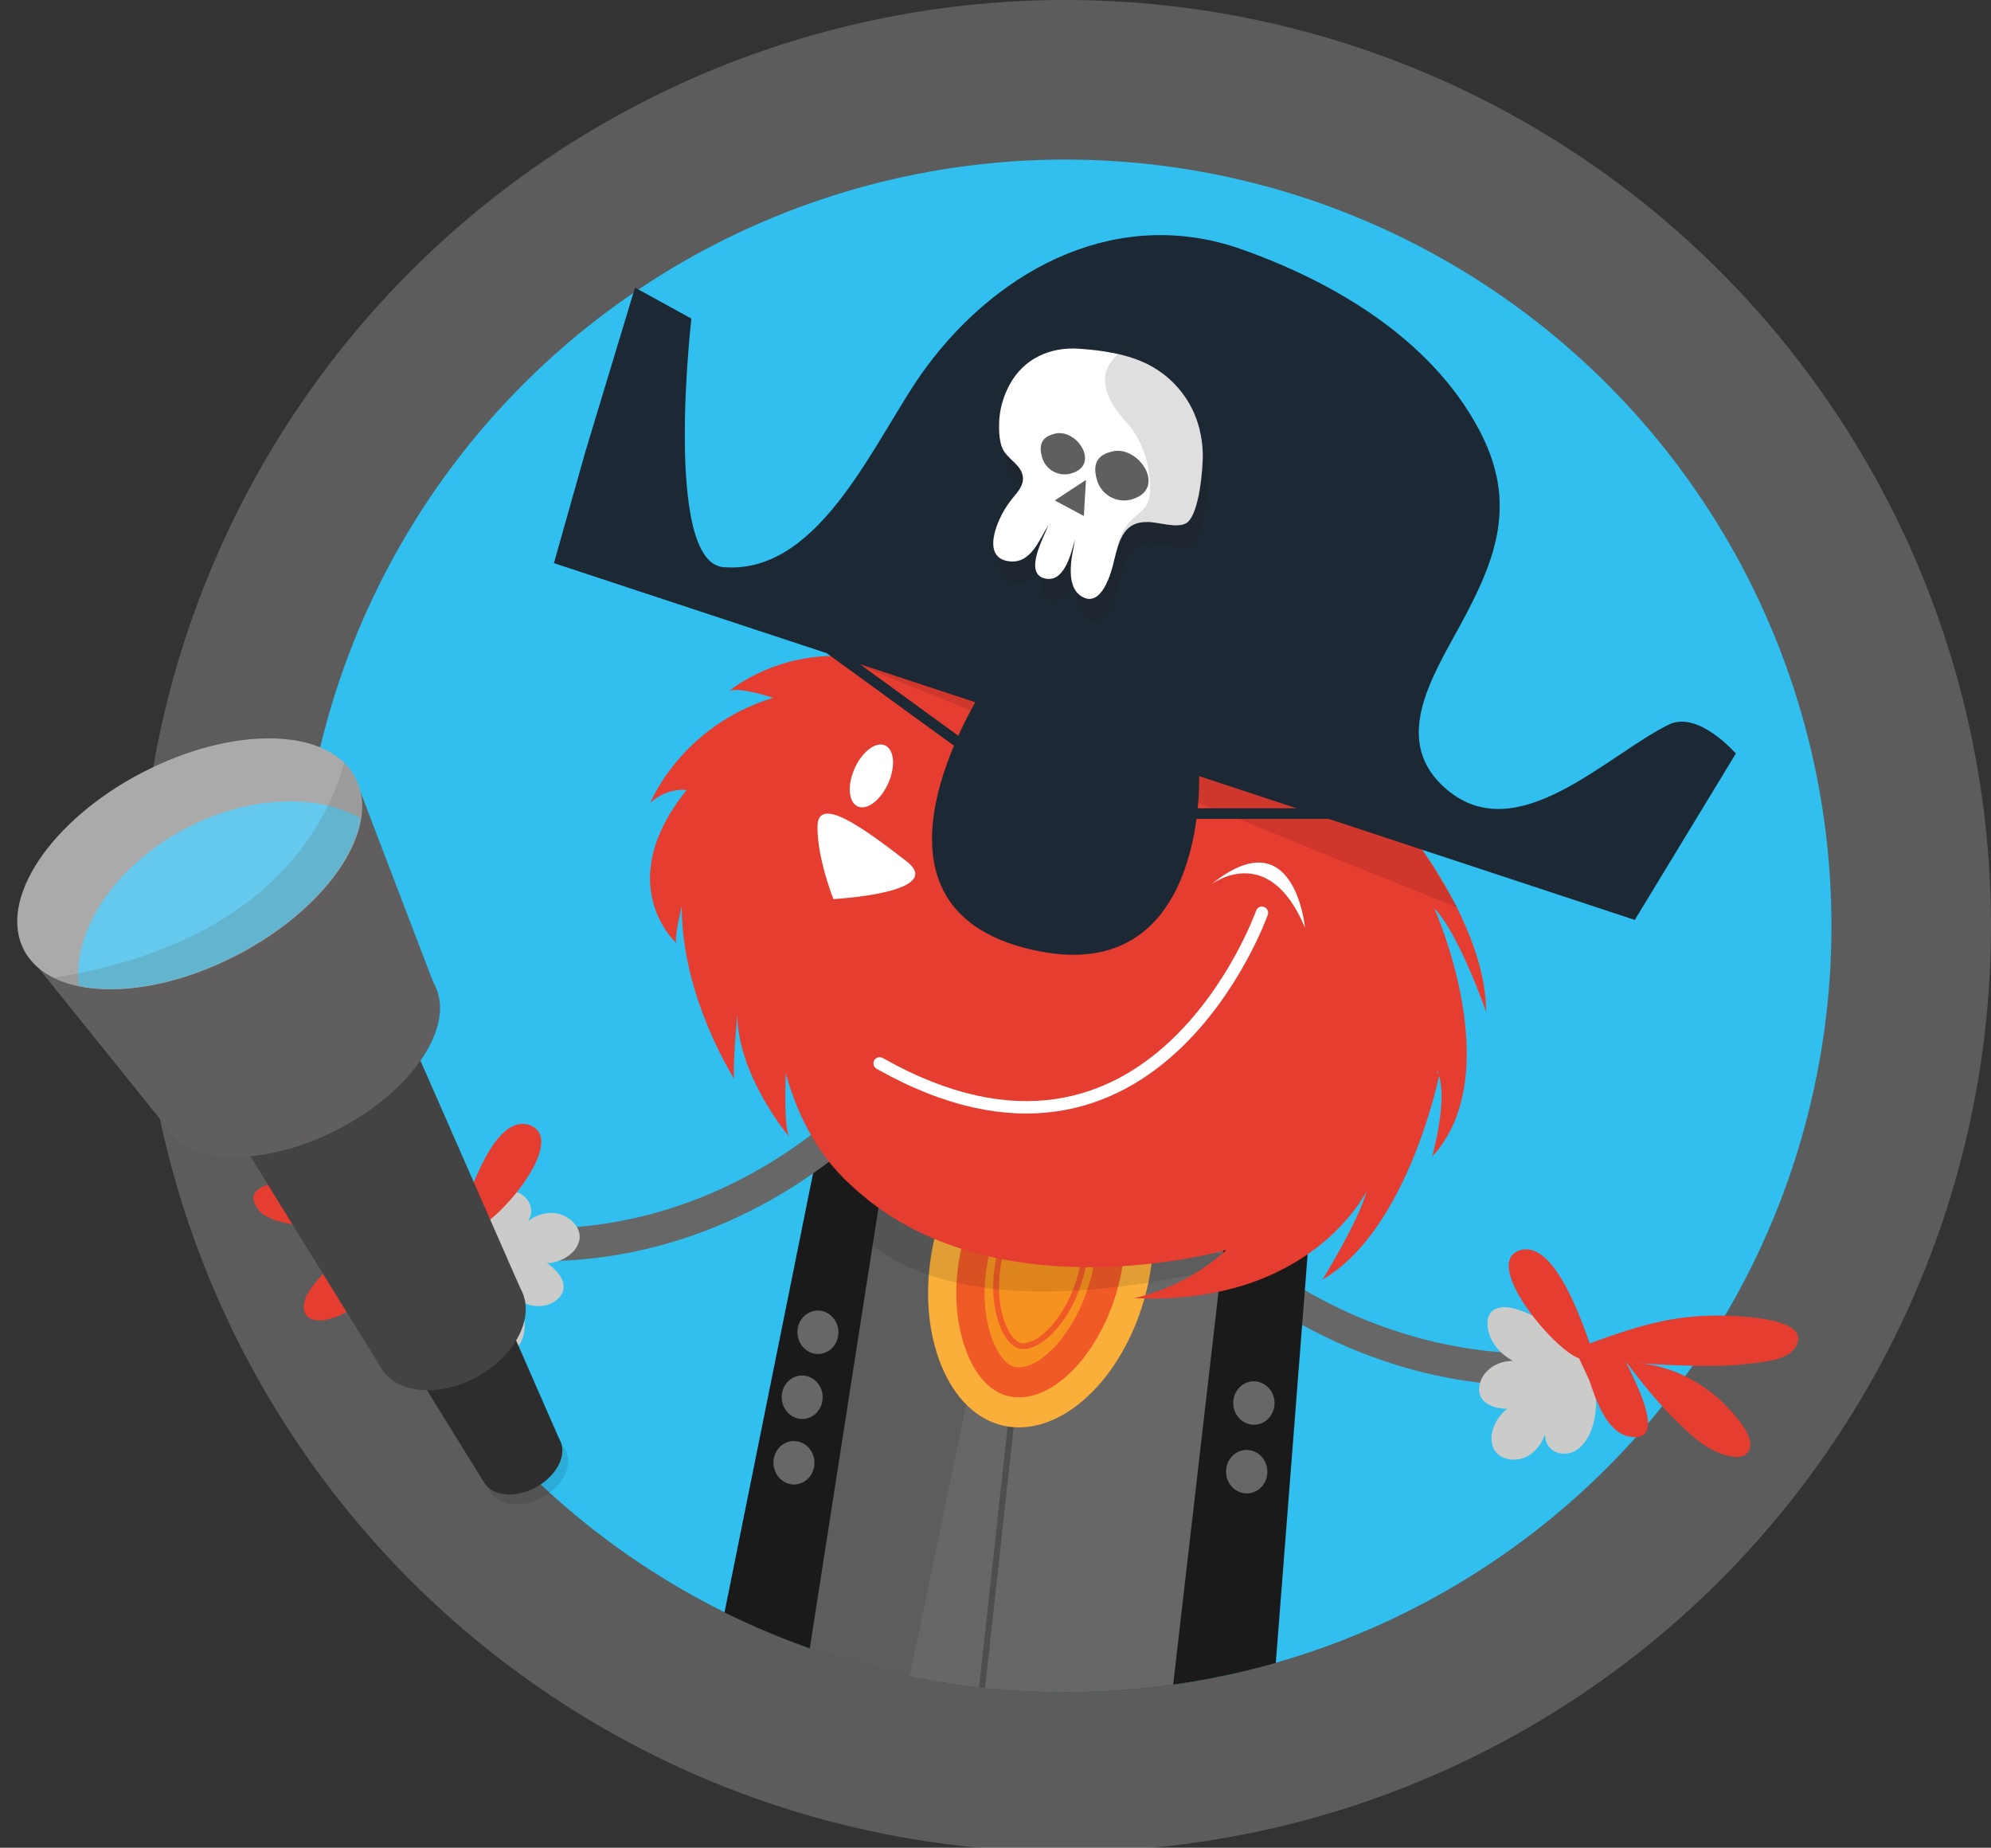 <?xml version="1.0" encoding="utf-8"?>
<!-- Generator: Adobe Illustrator 22.1.0, SVG Export Plug-In . SVG Version: 6.00 Build 0)  -->
<svg version="1.1" id="Layer_1" xmlns="http://www.w3.org/2000/svg" xmlns:xlink="http://www.w3.org/1999/xlink" x="0px" y="0px"
	 viewBox="0 0 1136.9 1054.9" style="enable-background:new 0 0 1136.9 1054.9;" xml:space="preserve">
<rect x="0" y="0" width="1136.9" height="1054.9" fill="#333333" stroke="none"/>
<style type="text/css">
	.st0{opacity:0.2;fill:#FFFFFF;enable-background:new    ;}
	.st1{fill:#30BFEF;}
	.st2{fill:#676767;}
	.st3{fill:#CBCBCA;}
	.st4{fill:#E63D31;}
	.st5{fill:#1A1A1A;}
	.st6{opacity:0.1;enable-background:new    ;}
	.st7{fill:none;stroke:#4D4E4E;stroke-width:3.49;stroke-miterlimit:10;}
	.st8{fill:#FAAF3A;}
	.st9{fill:#F05A26;}
	.st10{fill:#F69220;}
	.st11{fill:none;stroke:#F05A26;stroke-width:3.33;stroke-miterlimit:10;}
	.st12{fill:#FFFFFF;}
	.st13{fill:#1C2833;}
	.st14{opacity:0.2;}
	.st15{fill:#231F1F;}
	.st16{fill:#5E5F5E;}
	.st17{fill:none;stroke:#FFFFFF;stroke-width:7.08;stroke-linecap:round;stroke-linejoin:round;}
	.st18{fill:none;stroke:#1C2833;stroke-width:6.06;stroke-miterlimit:10;}
	.st19{fill:#2D2D2D;}
	.st20{fill:#444344;}
	.st21{fill:#615E5F;}
	.st22{fill:#AAAAAA;}
	.st23{fill:#64C9EC;}
	.st24{opacity:0.2;fill:#5E5F5E;enable-background:new    ;}
</style>
<title>largesf</title>
<g>
	<g id="Layer_1_1_">
		<circle class="st0" cx="608.3" cy="528.6" r="528.6"/>
		<circle class="st1" cx="608.3" cy="528.6" r="437.5"/>
		<path class="st2" d="M720,742.2c-26.8-17.8-54.6-42-81.6-74.8l13.2-11.7c120.4,146.3,257.8,114.1,259.2,113.8l4.7,17.9
			c-1.5,0.4-38.1,9.2-90.7-1.2C796.1,780.6,759.2,768.2,720,742.2z"/>
		<path class="st3" d="M865.2,747.2L865.2,747.2c-5.3-1.5-12-1.6-14.7,3.2c-0.8,1.5-1.2,3.3-1.1,5c-0.1,7.1,4.1,13.9,9.6,18.3
			s12.2,6.8,18.9,8.6c-8.6-7.9-23.3-6.9-30.2,2.1c-2.8,3.7-4.3,9.2-1.9,13.5c1.8,3.2,5.4,4.9,8.8,5.7c6.4,1.5,13.2,0.6,19-2.5
			c-9.5-1.7-18.7,5.9-21.2,15.4c-1,3.2-1,6.7,0.2,9.9c3,7.2,12.9,8.6,19.4,5.1c7.2-3.9,11.7-12.3,11.2-20.8
			c-1.2,4.8-1.9,10.3,0.8,14.6c3.3,5.1,10.8,5.9,15.8,2.8c12.3-7.5,14.6-31.8,7.9-44.6C898.8,766.7,882.8,752.1,865.2,747.2z"/>
		<path class="st4" d="M907.6,788.2c3.5,10.7,9.8,29.1,22.1,31.8c23.6,5.1,3.8-31.9-1.5-42.8c9.3,12.2,18.9,24.2,29.9,34.9
			c5.9,5.7,11.9,11.5,19.1,15.3c5.2,2.8,18.1,8.1,21.6,0.5s-7.9-19.7-12.6-24.7c-13.1-14-32.5-23.7-51-25c14,1,28,1.7,41.9,1.6
			c8.9,0,17.7-0.6,26.5-1.8c6.7-1,16.8-2.1,21.2-8.3c12.3-17.5-33.5-18.4-40.6-18.6c-28.1-0.6-48.7,5.8-74.6,15.2l-1.8,0.7
			c-5-13.7-19.8-57.4-38.8-53.5c-24.6,5.8,18,57.1,32.7,62L907.6,788.2z"/>
		<path class="st5" d="M413.7,920.6c97.7,48.3,209.9,58.6,314.8,28.8l20.8-266.8l-277.3-51L413.7,920.6z"/>
		<path class="st2" d="M450.8,678.8c26.4-16.4,53.7-39.1,80-70.5l-13.5-12.4C400,736,262.1,696.3,260.7,695.9l-4.4,17.7
			c1.5,0.5,38.3,11.3,90.6,3.7C375.5,713.1,412.2,702.8,450.8,678.8z"/>
		<path class="st3" d="M278.8,765.4L278.8,765.4c3.8,4.2,9.5,8.1,14.2,5.7c1.5-0.8,2.7-2,3.6-3.4c3.8-5.8,3.8-13.7,1.3-20.5
			s-7-12.5-11.8-17.7c3.3,11.4,16.4,18.8,27,15.3c4.4-1.5,8.6-5.1,8.7-10c0.1-3.6-2-7-4.6-9.6c-4.7-4.9-10.9-7.9-17.6-8.7
			c7.3,6.8,19.1,5.7,26.3-0.6c2.6-2.1,4.3-5,5-8.2c1.2-7.6-6.6-14.3-14-15.1c-8.4-0.8-16.4,3.4-20.5,10.7c3.5-3.3,7.1-7.4,6.9-12.4
			c-0.2-6.1-6.2-10.9-12-11.2c-14.5-0.8-29.2,17.9-30.1,32.2C260,730.3,266.2,751.4,278.8,765.4z"/>
		<path class="st4" d="M264.4,714.8c-3.3,10.5-9.2,28.7-21.4,30.6c-23.4,3.9-4.4-32.1,0.6-42.8c-9.1,11.7-18.4,23.3-29.2,33.3
			c-5.8,5.4-11.7,10.9-18.7,14.3c-5.1,2.5-18,7.1-21.6-0.7s7.5-19.3,12.1-24c12.8-13.4,32-22,50.4-22.3c-13.9,0.3-27.9,0.2-41.8-0.7
			c-8.9-0.5-17.8-1.6-26.5-3.2c-6.8-1.4-16.9-3-21.4-9.5c-12.6-18.2,33.1-16.6,40.2-16.4c28,0.9,48.7,8.4,74.8,19.3l1.8,0.8
			c4.7-13.4,18.6-56.4,37.7-51.5c24.7,7.2-16.8,56.3-31.4,60.3L264.4,714.8z"/>
		<path class="st2" d="M462.4,941.2c46.9,16.5,96.2,25,145.9,24.9c20.6,0,41.2-1.4,61.6-4.3L704,666.5l-195.4-21.8L462.4,941.2z"/>
		<path class="st6" d="M462.4,941.2c18.6,6.6,37.7,11.9,57.1,15.9L582.8,652l-74.2-7.3L462.4,941.2z"/>
		<line class="st7" x1="577.8" y1="808.3" x2="560.8" y2="963.5"/>
		<path class="st8" d="M579,814.8c-2.9-0.2-5.8-0.7-8.5-1.5c-15.1-4.4-27.2-17.6-34.3-37.1c-7.7-21.4-8.3-47.3-1.7-72.9
			c11.8-45.8,44.2-78.6,75.3-76.5c2.9,0.2,5.7,0.7,8.5,1.5c32.5,9.5,49,59.9,36,110.1C642.5,784,610.1,816.9,579,814.8z"/>
		<path class="st9" d="M580,797.7c-1.8-0.1-3.5-0.4-5.3-0.9c-10-2.9-18.3-12.4-23.4-26.7c-6.5-18-7-40.2-1.2-62.3
			c9.7-37.5,35.5-65.6,58.7-64c1.8,0.1,3.5,0.4,5.2,0.9c10.2,3,19,13.5,24,28.8c5.8,17.6,6,39.5,0.7,60.2
			C629,771.2,603.2,799.3,580,797.7z"/>
		<path class="st10" d="M581,780.6c-0.7,0-1.3-0.2-2-0.3c-4.7-1.4-9.4-7.4-12.6-16.2c-5.3-14.7-5.6-33-0.7-51.7
			c8.1-31.5,28.7-52.4,42.1-51.5c0.7,0,1.3,0.2,1.9,0.3c3.7,1.1,9.2,6.4,13,17.9c4.7,14.4,4.8,32.7,0.3,50.1
			C614.9,760.6,594.3,781.5,581,780.6z"/>
		<path class="st11" d="M583.7,768.5c-0.5,0-1.1-0.1-1.6-0.3c-3.7-1.1-7.5-5.9-10-12.9c-4.2-11.7-4.4-26.3-0.6-41.3
			c6.5-25.1,22.9-41.8,33.6-41.1c0.5,0,1,0.1,1.5,0.3c2.9,0.8,7.4,5.1,10.4,14.3c3.8,11.5,3.9,26,0.3,40
			C610.8,752.5,594.3,769.2,583.7,768.5z"/>
		<path class="st6" d="M714.8,719c0,0-146.2,46.2-216.9-8l4-31.2L714.8,719z"/>
		<path class="st12" d="M746.4,358.7c-0.2-0.5-0.3-0.9-0.5-1.4L676,376l-31.6-37.5c-8.4-3.3-16.6-7.2-24.5-11.5l-1.8-1
			c-4.6,0.4-10.5,1.6-12.1,1.8c-16.5,1.8-33.5,1.4-48.9-5.8c-4.7-2.2-9-5-13-8.3c-3.2,1-6.5,1.9-9.9,2.7c-4.5,1.1-9,1.7-13.6,2.1
			l-2.4,17.1l-69.7,86.5l-0.8,102.1l67.5,119.4l104.3,40.5l126-31l51.4-147.4l15.6-47.1l-14.1-13.5
			C762.8,431.9,761,395.8,746.4,358.7z"/>
		<path class="st4" d="M848.6,577.6c0.1-44.9-38.7-95.5-38.7-95.5c3.4-3.5,6.6-7,9.8-10.4c-40.2-27.8-83.2-51.7-124.5-74.2
			c-14.1-7.7-28.3-14.9-42.7-21.6c19.5,24.5,19.8,79.3,6.7,113.4c-15.5,40.4-53.9,53.9-85.6,40.2s-44.7-49.4-29.2-89.8
			c13.1-34.2,49.6-73.4,79.8-76.2c-18.1-7.5-36.5-13.9-55.3-19.3c-19.8-5.6-39.7-11.3-59.7-16.8c-0.4,0.8-0.9,1.6-1.3,2.4
			c-1.9,4.5-5.1,8.4-9,11.4l-2.8,2.6c-3.3,2.6-7,4.6-11,5.9l-11.2,24.8c-34.9,0.9-57.4,19.9-57.4,19.9c6.5-2.3,25,4,25,4
			c-52.7,16-70.2,60.1-70.2,60.1c5.5-5.4,13.1-8.1,20.8-7.5c-43.3,53.8-6,87.3-6,87.3c-1-3.8,3.2-21,3.2-21
			c-0.3,51.6,30,98.7,30,98.7c-1.1-6.5,1.7-37.1,1.7-37.1c0,35,29.6,70.1,29.6,70.1c-3.2-5.6-1.9-36.2-1.9-36.2
			c8,29.2,21.3,47.5,30.8,57.5c3.5,3.8,7.4,7.2,11.6,10.1c1.6,1.1,3.2,2.1,4.8,3.2l0,0l-0.3,0.1c8.4,3.9,16.3,8.7,23.6,14.4
			c-27.8-21.8-17.9-10.8,1-4.7c13.8,4.4,22.4,9.8,35.6,9.6c27.3-0.6,54.2-0.2,81.5,0.8c29.8,1.2,48.4-3.2,76.3-6.9
			c5.7,0.1,11.4,0.3,17.1,0.4c11.1-5.8,22.2-10.9,33.9-15.6c1.9-0.8,3.8-1.3,5.8-1.9c7-10.1,13.5-20.6,19.3-31.5
			c1.1,7.7-2.9,18.7-7.7,28.7c4.8-0.7,9.6-1,14.4-0.9c0.1-0.2,0.2-0.3,0.4-0.4c1.6-1.6,3.4-3.1,5.3-4.3l-1.9,0.6
			c15.5-26.3,20.4-60.5,20.4-60.5c7.1,13.5-2.8,48.8-2.8,48.8c43.7-47.2,1.2-141.7,1.2-141.7C832.6,531.9,848.6,577.6,848.6,577.6z"
			/>
		<path class="st4" d="M822,613c0,0-17.7,89-66.8,117.5c0,0,20.9-33.8,25.2-50.6c0,0-31.5,65.8-132.9,61.2c0,0,28.2-4.9,52.8-27.5
			c0,0-139.3,40.1-219-41.5l188.7-8.2c0,0,97.3-63.3,99.3-63.1S822,613,822,613z"/>
		<path class="st12" d="M517.4,491.5c23.8,18.3-41.5,21.8-41.5,21.8s-9.3-23.2-9.1-41.5S493.6,473.2,517.4,491.5z"/>
		<ellipse transform="matrix(0.184 -0.983 0.983 0.184 -8.141 934.418)" class="st4" cx="558.8" cy="472.1" rx="23" ry="9.3"/>
		<polygon class="st6" points="473.8,373.1 832.6,518.4 812.4,485.6 526.8,334.4 484.7,345 		"/>
		
			<ellipse transform="matrix(0.999 -4.745513e-02 4.745513e-02 0.999 -39.115 22.454)" class="st2" cx="453.3" cy="835" rx="11.7" ry="12.4"/>
		
			<ellipse transform="matrix(0.999 -4.745513e-02 4.745513e-02 0.999 -37.333 22.634)" class="st2" cx="458" cy="797.6" rx="11.7" ry="12.4"/>
		
			<ellipse transform="matrix(0.999 -4.745513e-02 4.745513e-02 0.999 -35.562 23.02)" class="st2" cx="467" cy="760.5" rx="11.7" ry="12.4"/>
		
			<ellipse transform="matrix(0.999 -4.745513e-02 4.745513e-02 0.999 -37.2 34.876)" class="st2" cx="715.9" cy="800.9" rx="11.8" ry="12.4"/>
		
			<ellipse transform="matrix(0.999 -4.745513e-02 4.745513e-02 0.999 -39.064 34.723)" class="st2" cx="711.8" cy="840.1" rx="11.8" ry="12.4"/>
		<path class="st13" d="M316.3,321.5l18.1-64.1l28.2-93.2l32.2,17.7c0,0-16.1,139.1,18.3,141.9c56.6,4.6,87.5-76.1,115.9-114.3
			c43-57.9,110.6-91.6,179.6-67.3c52,18.3,107.8,50.6,135.7,102.6c22.9,42.6,9.8,75-11.1,113.3c-15.7,28.8-39.1,65.7-7,92.7
			c40.3,34,91.2-19.7,126.7-37.1c16.8-8.3,38.3,16.5,38.3,16.5l-57.7,95"/>
		<g class="st14">
			<path class="st15" d="M575.5,268.5c-2.1-4.7-2.1-12.4-1.7-17.5c0.6-6.4,2.5-12.6,5.5-18.3c8.1-15.6,23.7-22.3,40-21.1
				c13.2,0.9,27.8,3,39.8,9.2c14.4,7.5,25,20.8,28.9,36.6c1.1,4.5,1.8,9.1,1.9,13.8c0.2,7.6-1.8,34.3-9,39.7
				c-5.3,3.7-16.9-0.6-22.8-0.4c-13-0.1-15.8,9.8-18.7,21.4c-1.7,7.9-7.5,28.4-19,20.9c-8.5-5.5-5.8-20.6-4.1-28.5
				c0.1-1.1,0.4-2.4,0.6-3.8c-2.4,9.6-6.5,24.6-17,22.3c-12.5-2.8-0.8-23.5,1.9-30.5c-5.5,8.4-9.9,21.9-22,20.7
				c-17-1.6-7.4-24-0.8-33c3.5-5.3,10-10,7.8-17C585.1,277.3,578.1,274.2,575.5,268.5z"/>
		</g>
		<path class="st12" d="M572.4,256c-2.1-4.7-2.1-12.4-1.7-17.5c0.6-6.4,2.5-12.6,5.5-18.3c8.1-15.6,23.7-22.3,40-21.1
			c13.2,0.9,27.8,3,39.8,9.2c14.4,7.5,25,20.8,28.9,36.6c1.1,4.5,1.8,9.2,1.9,13.8c0.2,7.6-1.8,34.3-9,39.7
			c-5.3,3.7-16.9-0.6-22.8-0.4c-13-0.1-15.8,9.8-18.7,21.4c-1.7,7.9-7.5,28.4-19,20.9c-8.5-5.5-5.8-20.6-4.1-28.5
			c0.2-1.1,0.4-2.4,0.6-3.8c-2.5,9.6-6.5,24.6-17,22.3c-12.6-2.8-0.8-23.5,1.9-30.5c-5.4,8.4-9.9,21.9-22,20.7
			c-17-1.6-7.4-24-0.8-33c3.5-5.3,10-10,7.8-17C582,264.8,575,261.7,572.4,256z"/>
		<path class="st16" d="M634.2,258c15.1-4.9,32,19.8,13.6,26.6c-8.4,3.3-17.8-0.9-21-9.3c-0.2-0.6-0.4-1.2-0.6-1.9
			C623.3,262.7,628.9,259.4,634.2,258L634.2,258z"/>
		<path class="st16" d="M601.6,247.8c12.5-4.1,26.6,16.5,11.3,22.1c-7,2.7-14.8-0.7-17.5-7.7c-0.2-0.5-0.4-1-0.5-1.6
			C592.5,251.7,597.2,249,601.6,247.8L601.6,247.8z"/>
		<g class="st14">
			<path class="st16" d="M656,208.3c14.4,7.5,25,20.8,28.9,36.6c1.1,4.5,1.8,9.2,1.9,13.8c0.2,7.6-1.8,34.3-9,39.7
				c-5.3,3.7-16.9-0.6-22.8-0.4c-10.8-0.1-14.5,6.7-17.2,15.6c0.9-6.6,4.1-12.7,8.9-17.3c6.2-5.9,9.5-6.6,10-16.2
				c0.3-13.8-4-27.9-12.6-38.1c-6.3-6.8-12.6-14.4-13.1-24.8c-0.3-6.1,3.1-10.9,7.3-15.1C644.5,203.4,650.4,205.5,656,208.3z"/>
		</g>
		<path class="st17" d="M720.6,521.1c0,0-61.6,174.6-218.3,86"/>
		<path class="st13" d="M684.7,442.7c-4.6-2.6-120.1-54.5-120.1-54.5s-84.9,125.1,20.2,152.9S684.7,442.7,684.7,442.7z"/>
		<line class="st18" x1="558.9" y1="432.3" x2="470.5" y2="368"/>
		<path class="st12" d="M745.2,529.7c0,0-5.9-63.7-53.9-24.5C691.3,505.1,724.3,479.5,745.2,529.7z"/>
		
			<ellipse transform="matrix(0.874 -0.486 0.486 0.874 -370.102 252.37)" class="st6" cx="301.5" cy="839.7" rx="24.5" ry="17.2"/>
		
			<ellipse transform="matrix(0.874 -0.486 0.486 0.874 -367.74 249.892)" class="st19" cx="297.9" cy="833.9" rx="24.8" ry="17.2"/>
		<polygon class="st19" points="319.5,821.9 287.1,747.9 233.8,777.5 276.2,846 		"/>
		
			<ellipse transform="matrix(0.874 -0.486 0.486 0.874 -336.008 220.632)" class="st20" cx="257.3" cy="758.1" rx="45.8" ry="31.7"/>
		<polygon class="st20" points="297.3,735.9 237.4,599.4 139.2,654.1 217.3,780.4 		"/>
		<polygon class="st21" points="247.9,562.1 202.7,443.9 13.5,542.1 93.9,642 		"/>
		
			<ellipse transform="matrix(0.888 -0.461 0.461 0.888 -214.955 105.225)" class="st22" cx="108.1" cy="493" rx="106.6" ry="58.7"/>
		<path class="st23" d="M45,562.9c-3.8-31.6,20.6-68.9,61.6-90.2c35.8-18.6,74.3-19.7,99.3-5.6c-4.1,26.4-31.1,57.5-70.8,78.1
			C102.6,562.1,69.2,567.9,45,562.9z"/>
		
			<ellipse transform="matrix(0.888 -0.461 0.461 0.888 -258.109 146.408)" class="st21" cx="170.9" cy="602" rx="86.7" ry="47.8"/>
		<path class="st24" d="M202.7,443.9c-1.6-3.1-3.7-5.9-6.2-8.3c-9.6,35.1-43.8,103.2-165.8,122.6c24,11.7,64.8,7.5,104.4-13
			C187.4,518,217.6,472.7,202.7,443.9z"/>
		<polygon class="st16" points="620.1,274 602.3,285.7 618.9,294.6 		"/>
		
			<ellipse transform="matrix(0.409 -0.912 0.912 0.409 -109.972 715.916)" class="st12" cx="497.9" cy="442.9" rx="19.1" ry="10.5"/>
		<line class="st18" x1="658.9" y1="464.5" x2="770.5" y2="464.5"/>
	</g>
</g>
</svg>
